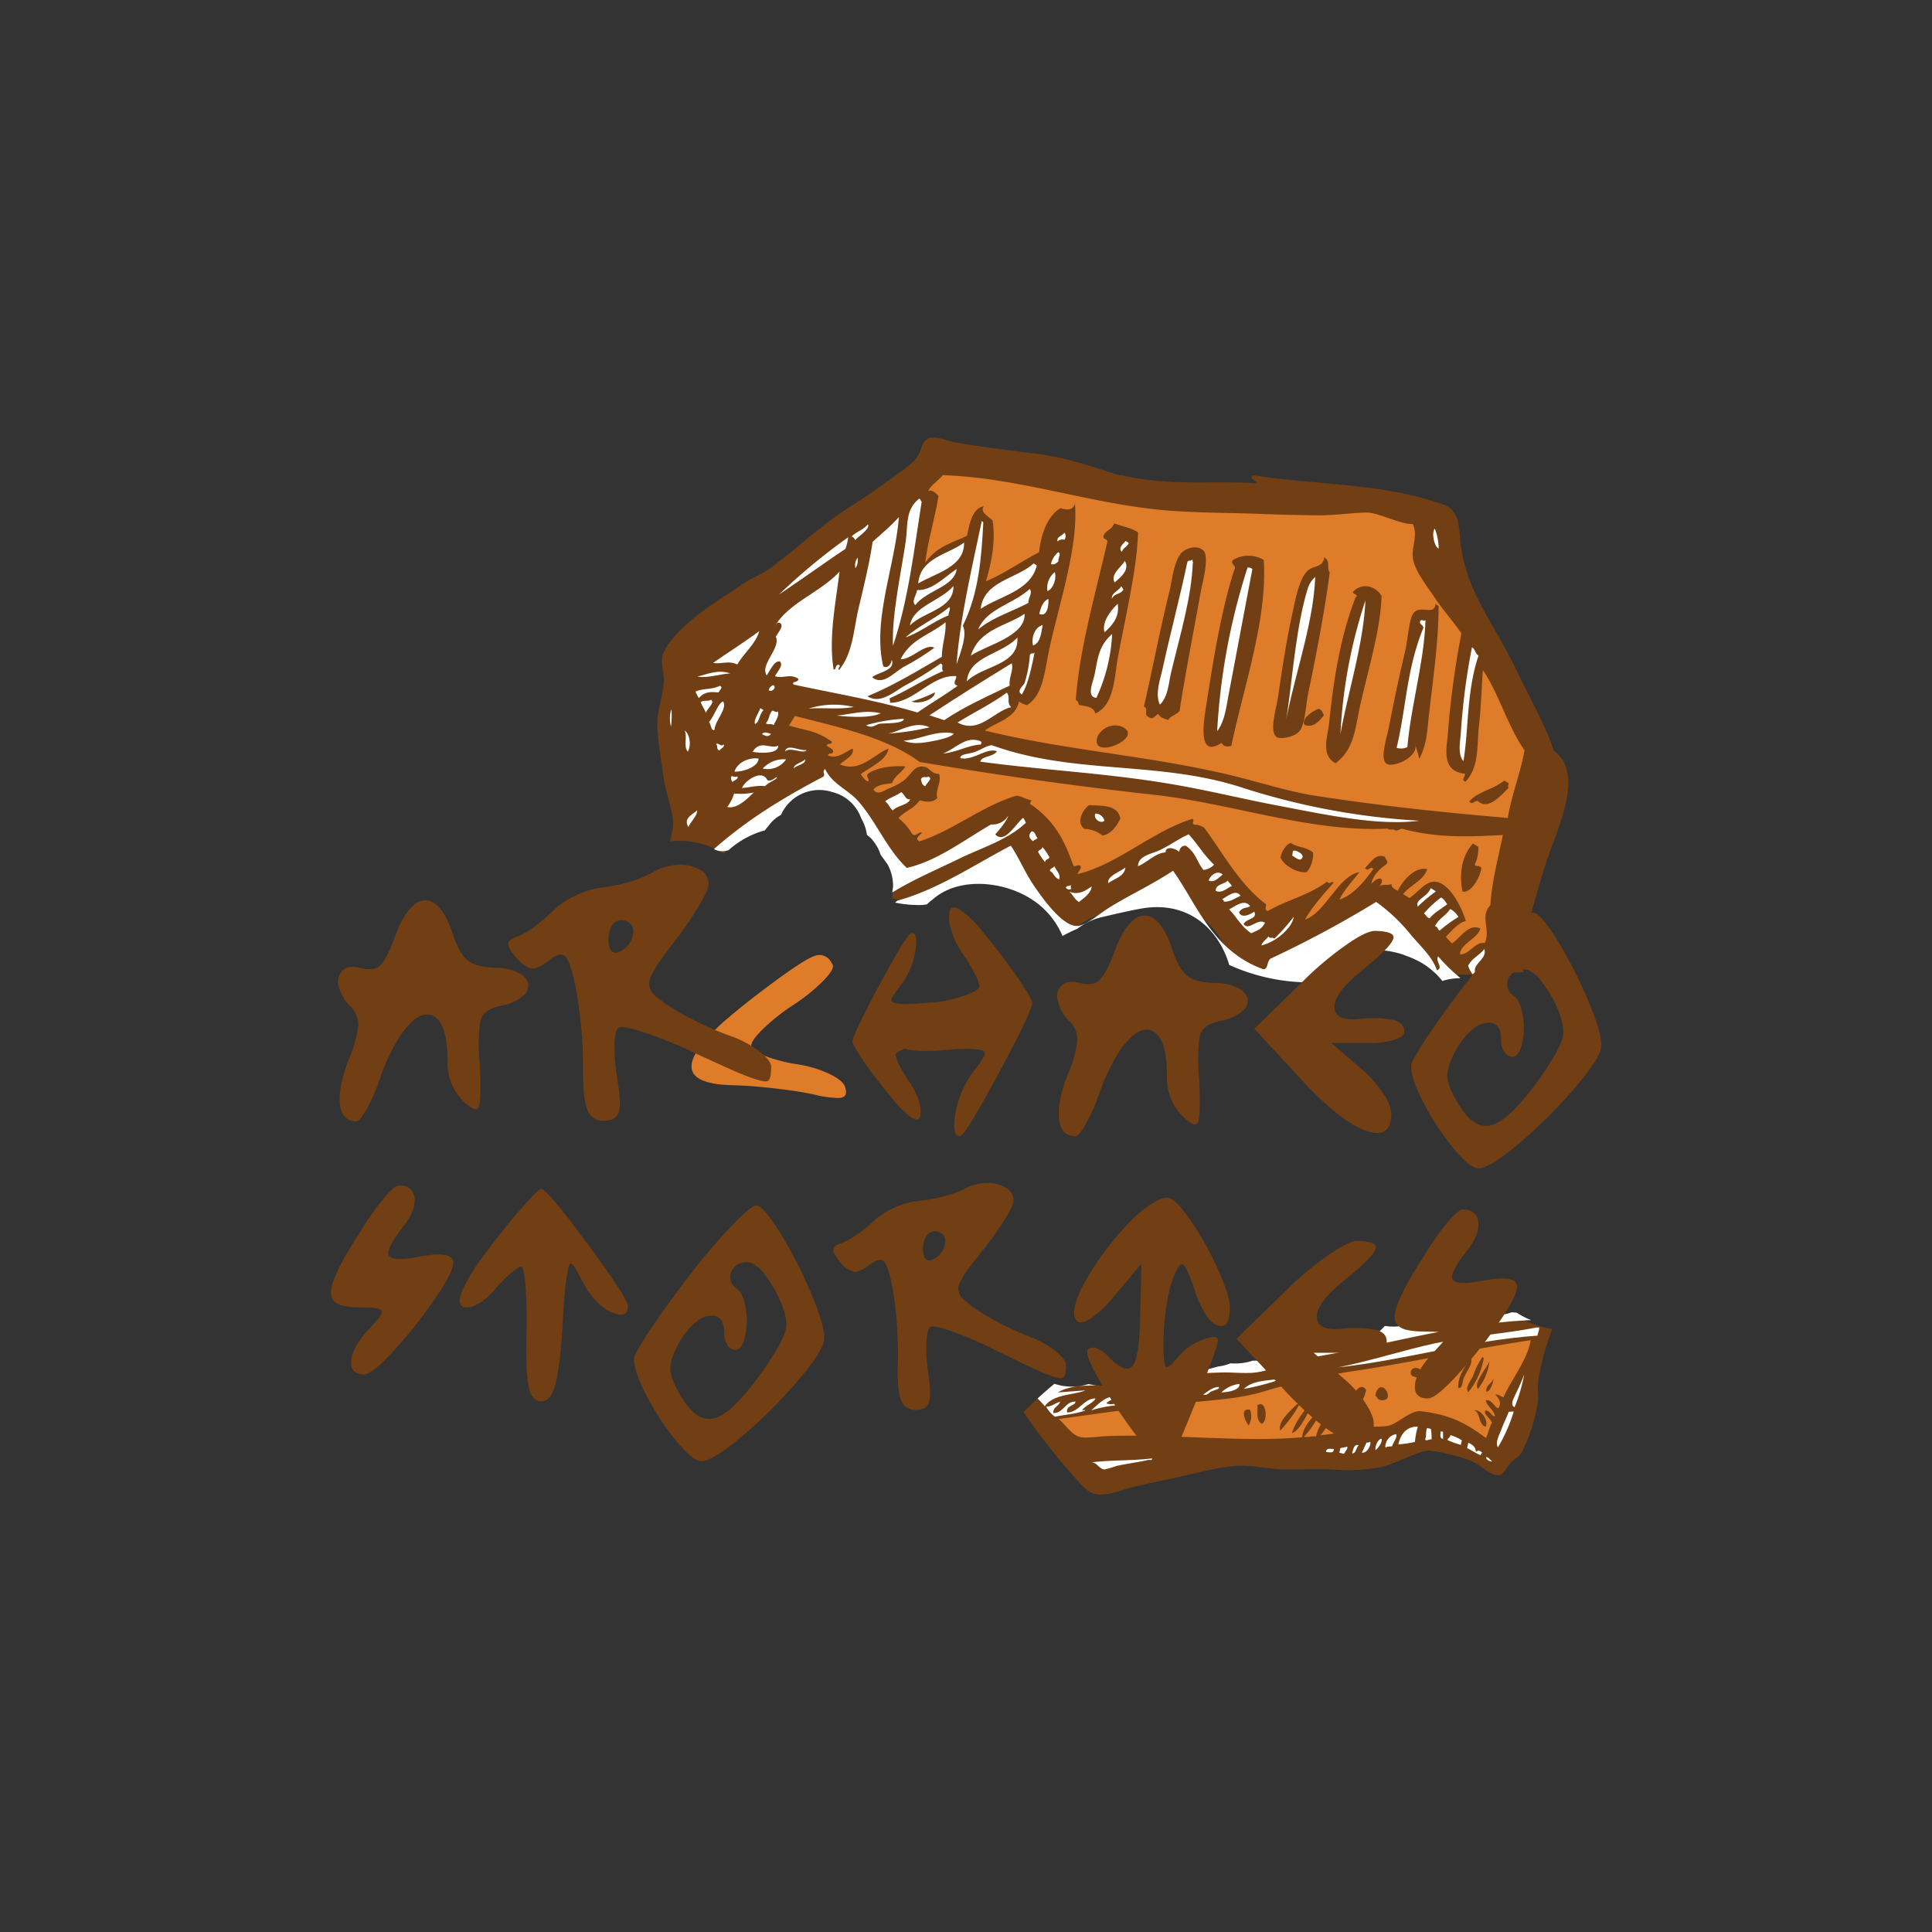 <svg id="Слой_1" data-name="Слой 1" xmlns="http://www.w3.org/2000/svg" viewBox="0 0 400 400"><rect x="0" y="0" width="400" height="400" fill="#333333" stroke="none"/><defs><style>.cls-1,.cls-4{fill:#713f13;}.cls-1,.cls-2,.cls-3{fill-rule:evenodd;}.cls-2{fill:#fff;}.cls-3,.cls-5{fill:#de7c29;}</style></defs><path class="cls-1" d="M313.85,272.35l-1-.07a13.23,13.23,0,0,1-2.21.54,12.36,12.36,0,0,1-3.38,0c-.32.07-.66.14-1,.18a11.69,11.69,0,0,1-4-.07l-.64.11-.41.05a11.11,11.11,0,0,1-5.28-.52,11,11,0,0,1-5.78,2.53,12.31,12.31,0,0,1-3.59,0,10.61,10.61,0,0,1-6.82,3.6,11,11,0,0,1-6-.7l-.57.33-.26.2a11.24,11.24,0,0,1-7.69,2.41,11.79,11.79,0,0,1-3.88,1.23,13.55,13.55,0,0,1-2.08.12,12.55,12.55,0,0,1-2,.47,12.93,12.93,0,0,1-2.68.1,9.26,9.26,0,0,1-2.47.64,45.35,45.35,0,0,1-4.88,1.12,10.75,10.75,0,0,1-3,0,12.46,12.46,0,0,1-3.13.88,13.56,13.56,0,0,1-2,.12,13.65,13.65,0,0,1-1.93.44,11.65,11.65,0,0,1-4.45-.19,12.25,12.25,0,0,1-3,.84,12,12,0,0,1-4.31-.15,12.85,12.85,0,0,1-1.75.38,11.11,11.11,0,0,1-5.32-.46c-2.25,1.84-4.37,3.86-6.43,5.86a128.09,128.09,0,0,0,12.39,15.5c2.9,3,6.58,1,10.12.09,2.47-.64,5.08-1.17,7.2-1.6,4.68-.95,10-2.57,14.47-2.85,3.22-.2,6.62.73,10.12.76,3.34,0,6.68-.15,9.8,0a38.21,38.21,0,0,0,9.4-.4c2.78-.56,5.11-1.89,8-2.91a10.78,10.78,0,0,1,2.31-.61,36.55,36.55,0,0,1,8.8,2.11c2.24.91,3.82,3.16,6.1,3,1-.63,1.29-1.6,2.09-2.49s1.77-1.27,2.37-2.26a36.23,36.23,0,0,0,3.31-10.34c.19-1.42-.14-3,.11-4.63a52.26,52.26,0,0,1,1.77-7.39c.33-1,.7-2.11,1.09-3.19A18.42,18.42,0,0,1,313.85,272.35Z"/><path class="cls-2" d="M318.58,274.76c.3.36-.23,1.22-.26,1.77-14.34,1-27,5-41.28,6.57,6.73-1.34,13.33-3.52,20.14-5s13.93-1.89,21.05-3.27C318.41,274.91,318.52,274.88,318.58,274.76Z"/><path class="cls-3" d="M316.92,277.52c-.72,4.06-3.95,8-5.64,11.78-.79-.3-.81-.55-1.69-.57.66.74,1.39,1.6.66,2.81-.79,0-1.35-1.9-2.61-1.62,0,1,1.69,2,1.87,3.28-.68.1-.88-1.12-2-1.16-.38.81,1.09,1.65,1.39,2.5-.53.88-.76,2.24-1.26,3.18-3.88-2.86-7.15-4.81-13.46-5.54-2.11-.25-4.78,2.57-6.71,3-1.11.27-2.5.11-3.72.27-3.38.46-7,1.43-10.37,1.68,1.42-1.48,2.29-3.85,3.39-5.84-1.74,1.41-3.75,3.47-4.29,6.12-.94-.16-1.56.22-2.51.06a17.83,17.83,0,0,0,3.44-5.32c-1.72.82-3.86,3.76-3.79,5.41-11.92,1.13-27.27-.74-40.49-.23-1.86.07-4.43.54-5.68.14-1.78-.57-3-2.71-4.27-3.68,7.14-.95,14.18-2.09,21.57-2.65.39.38-.49.49-.42,1.07.57-.17.78-.91,1.28-1.19,6.45-1.1,13.06-1,19.26-2.71A147.37,147.37,0,0,1,279,284.06c12.53-1.84,24.88-4.63,37.8-6.57ZM305,284.82c-.52,1.14-1.75,2.5-1,3.41a15,15,0,0,0,3.18-7c0-.13-.09-.22-.28-.24A16.25,16.25,0,0,0,305,284.82Zm1.73-.26c-.46.89-1.38,2.24-.72,3a11.46,11.46,0,0,0,2.37-5.75C308.11,282.63,307.29,283.53,306.77,284.56Zm-4.84,2.83c1,.09.81-1.2,1.16-2.05.63-1.54,2-3.07,1.48-4.13C303.44,282.73,301.71,285.05,301.93,287.39Zm5.81.73c1,.15,1.61-2.59,1.5-2.8C309,286.48,307.49,286.78,307.74,288.12Zm-15.6-3.57c.42.65,1.73.81,2.12.18C294.9,282.9,291.66,282.59,292.14,284.55Zm13,7.44c1.48.24.82,2.86,2.49,3.42C308.27,294,306.51,291.7,305.16,292ZM286,289.9c3.24.27-.25-5.42-1.26-1C285.29,289.44,285.23,289.84,286,289.9Zm-4.58.4c.87-.19,1.1-1.41,1.43-2.48C281.63,285.57,278.88,289.71,281.46,290.3Zm-14,6.46c1.9-.69,3.25-4.17,4.56-6.56-.2-.06-.17-.25-.44-.27C270.18,292.16,268.4,293.77,267.46,296.76Zm1.11-6.05c-1.2,1.25-4.07,3.59-3.47,5.48a27.89,27.89,0,0,0,3.94-5.37Zm-8.19.2c.07,1.43-.34,3.15.9,3.87C262.66,294.08,262.09,289.74,260.38,290.91Zm-1.84,4.21a3.5,3.5,0,0,0,.28-3.26C256.5,291.48,257.92,294.48,258.54,295.12Z"/><path class="cls-2" d="M315.58,284.51a34.74,34.74,0,0,1-2,6.84c-1.13-.5,0-2.12.44-3.21A32.19,32.19,0,0,0,315.58,284.51Z"/><path class="cls-2" d="M313.39,292.3a33.7,33.7,0,0,1-3.26,7.36c-.62-1,.26-2.52.75-3.81s1.13-2.57,1.52-3.62C312.86,292.45,312.94,292.07,313.39,292.3Z"/><path class="cls-2" d="M295.47,295.65l.78.19a10.39,10.39,0,0,1,.14,2.19c-.54-.16-1,.46-1.33,0C295.38,297.14,295.12,296.58,295.47,295.65Z"/><path class="cls-2" d="M298.3,296.33l.47.11c0,.48,0,1,0,1.49C298,297.78,298.24,297,298.3,296.33Z"/><path class="cls-2" d="M256.61,286.52c.22,1.25-2.31,1.74-3.74,1.76A6.61,6.61,0,0,1,256.61,286.52Z"/><path class="cls-2" d="M293.55,295.36a14.82,14.82,0,0,0-.6,3.18,23.54,23.54,0,0,1-3.44.5C290.09,296.56,291.43,295.34,293.55,295.36Z"/><path class="cls-2" d="M300.27,297.13a9,9,0,0,1,2.4,1.07l-.23.95a18.78,18.78,0,0,1-2.75-1C299.78,297.65,300.23,297.73,300.27,297.13Z"/><path class="cls-2" d="M304,298.7c.92.38,1.54.93,1.55,1.87.58-.36.7-.29,1.3.14-.05.29-.28.29-.31.59-1-.44-1.8-1-2.8-1.5Z"/><path class="cls-2" d="M252.31,287.15c.51.46-1.32.71-1.76,1.07s-.72.72-1.44.49C250.1,288.06,251,287.2,252.31,287.15Z"/><path class="cls-2" d="M289,296.93c.51.41-.6,1.73-.76,2.48-.46.13-1.06,0-1.41.32A2.67,2.67,0,0,1,289,296.93Z"/><path class="cls-2" d="M308.94,302.53c-.35.21-1.31-.35-1.3-.81C308.13,301.52,308.48,302.3,308.94,302.53Z"/><path class="cls-2" d="M248.55,287.58c-1,.49-1.61,1.6-2.88,1.63A9.54,9.54,0,0,1,248.55,287.58Z"/><path class="cls-2" d="M245.53,287.68c.3.54-1.55,1.22-2.33,1.44a3.17,3.17,0,0,0,1-1.27A1.86,1.86,0,0,0,245.53,287.68Z"/><path class="cls-2" d="M286,297.86c.41.45-.68,2.05-1.23,2.37C284.63,299.46,285.27,298,286,297.86Z"/><path class="cls-2" d="M243.5,287.86c.28,1.36-1.95,2.34-3.51,2.15A25.18,25.18,0,0,1,243.5,287.86Z"/><path class="cls-2" d="M240.44,288.13c.26.81-2.13,1-2.52,2.22-.94,0-1.77.18-2.71.18C236.91,289.65,238.2,288.11,240.44,288.13Z"/><path class="cls-2" d="M283.66,298.47c.35.55-.65,2.55-1.7,2.26.36-.66.64-1.44,1-2.09A.71.71,0,0,0,283.66,298.47Z"/><path class="cls-2" d="M281.32,299.24c-.56.39-.53,1.75-1.4,1.66C280.21,300.06,280.29,298.88,281.32,299.24Z"/><path class="cls-2" d="M278.93,299.5c.21.36-.47,1.12-.69,1.5l-.95-.23.23-.94C278,299.66,278.51,299.69,278.93,299.5Z"/><path class="cls-2" d="M276.15,300c0,1-.94.66-1.64.6C274.63,299.7,275.47,300,276.15,300Z"/><path class="cls-2" d="M230.05,286.64c1.78-.12,3.56-.28,5.34-.45a11.54,11.54,0,0,1-2.69-.31A11.7,11.7,0,0,1,230.05,286.64Z"/><path class="cls-2" d="M227,286.82a10.4,10.4,0,0,1-1.61-.26,11.63,11.63,0,0,1-1.76.39,11.3,11.3,0,0,1-5.33-.45c-1.19,1-2.35,2-3.48,3.05a17.5,17.5,0,0,1,1.49,1.6c1.81-2.58,6.1-2.29,8.43-3.3-1.82.16-4.36.32-5.76.45C221.37,286.89,224.24,286.89,227,286.82Z"/><path class="cls-2" d="M314,271.77l-1-.07a12,12,0,0,1-2.2.53,11.8,11.8,0,0,1-3.46,0c-.31.07-.6.15-.93.2a11.9,11.9,0,0,1-4-.07c-.21,0-.42.08-.64.1l-.41.06a11.36,11.36,0,0,1-5.28-.52,11,11,0,0,1-5.78,2.52,12,12,0,0,1-3.59,0,10.63,10.63,0,0,1-6.82,3.59,11.05,11.05,0,0,1-6-.69l-.57.33a1.64,1.64,0,0,0-.26.2,11.29,11.29,0,0,1-7.7,2.4,11.66,11.66,0,0,1-3.87,1.24,12.92,12.92,0,0,1-2.12.12,11.71,11.71,0,0,1-4.63.55,8.67,8.67,0,0,1-2.51.65,43.25,43.25,0,0,1-4.89,1.12,10.32,10.32,0,0,1-3,0,12.17,12.17,0,0,1-3.13.89,15.27,15.27,0,0,1-2,.12,13,13,0,0,1-1.3.31c5.25-.54,10.45-1.12,15.62-1.2,1.72,0,3.49.16,5.29.1,3.16-.1,6.21-1.58,8.68-2.24,3.33-.89,6.71-1.4,10.13-2.06,12.64-2.45,26.08-6.11,39.38-6.63A17.54,17.54,0,0,1,314,271.77Z"/><path class="cls-2" d="M266.24,285.16a49.37,49.37,0,0,1-8.71,2.4C259.64,285.47,263.36,286,266.24,285.16Z"/><path class="cls-2" d="M231.24,289.08c-.61.68-1.59.75-2.18,1.47,2.68.95,3.93-2.33,6.76-1.87-.65.83-1.95.6-2.17,2.14A26.47,26.47,0,0,0,225.9,292C227.15,291,228.84,288.89,231.24,289.08Z"/><path class="cls-2" d="M222.67,290.19c.08.82-2.14.83-1.7,2.25,2.5-.08,3.33-2.87,5.85-2.92-.33.85-2,1.45-2.72,2.34-.07.41.32-.15.62.15-1.91.74-4.2.87-6.29,1.31a5.78,5.78,0,0,1-1.83-2.09c1.19,0,1.86-.76,2.89-1-.36,1-1.53,1.13-1.39,2.32C220.14,292.62,220.6,290.09,222.67,290.19Z"/><path class="cls-2" d="M226,302.77c4-.52,8.47-.32,12.49-.82.18.48-.56.27-.74.31-1.91.46-4.32.75-6.61,1.25a17.24,17.24,0,0,1-2.5.73C227.5,304.08,227.11,302.76,226,302.77Z"/><path class="cls-1" d="M314.74,197.75c.2-2.6,1.59-6.17,2.49-9.43s1.89-6.62,2.82-9.53c2.45-7.59,8.16-18.57,1.64-23.36-1.68-5.24-4.92-10.8-7.71-16.65-4.55-9.53-10-15.71-11.46-25.35-.54-3.64,0-7.64-3.61-8.94-12.59-4.56-26.47-4-39.5-6.11-.91.84.9,1.05.78,1.7-9.07-.69-18,.68-27.9-1.69-.23,0-.39,0-.58,0-6-1.93-11.26-3.71-17.07-4.44-5.59-.71-11.11-1.35-16.55-2.3-2.05-.36-4.57-1.51-5.86-.88-1.59.79-1.26,2.36-2.45,4-1.34,1.82-5.05,4.07-7.63,6s-5.61,3.75-7.81,5.24c-5.32,3.59-10.61,8.63-15.27,11.9-1.61,1.13-3.71,1.86-5.64,3.22s-3.78,2.49-5.7,3.79c-3.46,2.36-9.1,6.78-10.49,10.59-.55,1.5.29,3.86.19,5.6-.14,2.79-1.35,6.08-1.35,8.61,0,3.17.78,7.23,1.24,10.82.48,3.82,2.28,7.71,2,10.65a16.51,16.51,0,0,1-.63,3,17.26,17.26,0,0,1,11.19,2.56,18.74,18.74,0,0,1,8.73-5.27,7.1,7.1,0,0,1,.73-.91,7,7,0,0,1,2.57-2.26,8.68,8.68,0,0,1,10.66-4.75,8.55,8.55,0,0,1,5.92,5.32,8.84,8.84,0,0,1,1.16,3.49c.3.25.61.49.9.75a9.49,9.49,0,0,1,2,3.42h0l1.41,1.95a9.44,9.44,0,0,1,1.16,4.65c-.13.83-.26,1.66-.38,2.49,0,.13-.08.25-.12.37l.69.14a24.17,24.17,0,0,0,6.76.51c-1.08,0-.55,0,.16-.09a13.78,13.78,0,0,1,1.17-1c5.45-4.82,14.62-3.74,20.24-.22a16.61,16.61,0,0,1,6.66,7.77,30,30,0,0,1,3.06-1.49,13.48,13.48,0,0,1,5-2.4c2.7-.63,5.4-1.28,8.12-1.77,9.72-1.77,16.11,4.11,18.34,11.65a35.7,35.7,0,0,0,5.39,2,35.17,35.17,0,0,0,11.17,1.62l.29-.39.33-.42c.31-.37.63-.73,1-1.07l.32-.3c.26-.25.53-.5.82-.74l.4-.33c.29-.23.59-.44.9-.65l.35-.25c.43-.27.87-.53,1.33-.77l.24-.11a12.85,12.85,0,0,1,1.2-.53l.46-.17a10.79,10.79,0,0,1,1.14-.36c.15,0,.29-.09.44-.12.53-.13,1.08-.24,1.64-.32l.17,0a15.42,15.42,0,0,1,1.55-.13h.54l1.33,0,.56,0a18.81,18.81,0,0,1,1.91.24,19.39,19.39,0,0,1,2.55.64l.67.22a18.73,18.73,0,0,1,1.77.73l.5.23a16.42,16.42,0,0,1,2,1.18l.32.25a16.45,16.45,0,0,1,1.42,1.18l.4.39c.4.4.76.83,1.12,1.27a12.4,12.4,0,0,1,4.07-.6c4.12.12,8.26-.46,12.37-.51A11.21,11.21,0,0,1,314.74,197.75Z"/><path class="cls-2" d="M297.06,109.44a11.51,11.51,0,0,1,.8,4.15C296.93,113.21,296.33,110.23,297.06,109.44Z"/><path class="cls-2" d="M304.76,134c.75.51.59,1.24,1.35,1.75-2.52,7.5-2,15.29-3.13,21.84-1.19-1.45-.7-3.79-.55-5.53A137.09,137.09,0,0,1,304.76,134Z"/><path class="cls-2" d="M295.13,128.36c-.24,8.54-3,17.67-3.75,26.32a3.09,3.09,0,0,1-2.23.15c2-8.25,2-16,5.47-24.65.42-.73-1.22-1-.42-1.78C294.49,128.32,294.88,128.64,295.13,128.36Z"/><path class="cls-2" d="M282.69,124.34c-.38,8.87-3.47,18.4-5.16,27.59A103.85,103.85,0,0,1,282.69,124.34Z"/><path class="cls-2" d="M272.3,119.45c-.35,9.43-4.07,19.67-6,29.49,1.22-7.52,1.92-18.75,4.39-26.85A5.35,5.35,0,0,1,272.3,119.45Z"/><path class="cls-2" d="M252,151.38a133.78,133.78,0,0,1,6.3-33.89,1.46,1.46,0,0,1,1,.32c-1.58,8.2-3.23,17.14-4.86,25.64C253.9,146.2,253.61,149.3,252,151.38Z"/><path class="cls-2" d="M246.78,115.87c.21.08.15.22.08.36.22.07.16.22.09.36-.25,7-2.61,14.83-4.46,22.53-.56,2.28-.61,5.15-2.36,6.77-1-2.29,0-4.95.54-7.28,1.54-7.15,3.63-14.93,5.13-22.13C246,115.78,246.51,116.31,246.78,115.87Z"/><path class="cls-2" d="M233.05,112l.66.41c-.41.93-1.06.83-1.45,1.85C231.46,113.45,232.48,112.65,233.05,112Z"/><path class="cls-2" d="M232.9,116.14c1,1.8-.73,3.27-2.14,4.46C229.93,118.88,231.79,117.77,232.9,116.14Z"/><path class="cls-2" d="M220.4,110.25a1.42,1.42,0,0,1,0,1.51,1.42,1.42,0,0,0-1.43.34C218.62,111.17,220,110.92,220.4,110.25Z"/><path class="cls-2" d="M232.08,121.42c.4.16.25.45.53.63-.68,1.14-1.74.63-2.39,1.88C230,122.78,231.61,122.4,232.08,121.42Z"/><path class="cls-2" d="M219.1,114.32c.74.45-.18,1.3.06,1.87-.46.44-.93.84-1.56.56A4.39,4.39,0,0,1,219.1,114.32Z"/><path class="cls-2" d="M231.41,125c.36,2.39-.67,4.11-2.74,5.92C228.13,128.9,229.69,126.66,231.41,125Z"/><path class="cls-2" d="M203.26,107.89c.28.12.36.29.31.5-.35,6.68-.86,14.39-4.23,21.15,1,1.87-.5,5.67-1.3,8C198.77,127.92,201.17,117.87,203.26,107.89Z"/><path class="cls-2" d="M218.38,118.45c.41,1.2-.24,3.42-1.52,3.93A4.22,4.22,0,0,1,218.38,118.45Z"/><path class="cls-2" d="M214,116.66l.66.4c-1.29,5.37-7.86,6.4-11.63,9C203.72,120.27,210.41,119.9,214,116.66Z"/><path class="cls-2" d="M190.3,103.24c.39.16.24.44.52.62-1.54,9.72-2.74,20.37-5.94,29.85-.24-6.4,1.51-14.16,2.63-21.53C188,108.83,187.36,105.54,190.3,103.24Z"/><path class="cls-2" d="M199.6,112.34c.14,5.09-6.09,6.38-9.49,8.46C190.54,115.45,196.27,114.83,199.6,112.34Z"/><path class="cls-2" d="M230.26,131.27A35.63,35.63,0,0,1,227,144.48c-2.13-.18-.74-3.14-.38-4.81C227.25,136.67,227.36,133.75,230.26,131.27Z"/><path class="cls-2" d="M217.06,124c.09,1-.15,3.91-1.9,3.09C215.48,125.9,215.85,124.51,217.06,124Z"/><path class="cls-2" d="M213.18,121.94c.73.77-.4,2-.26,2.88-3.46,1.85-7.12,2.84-10.39,5.48C204.24,126,209.92,125,213.18,121.94Z"/><path class="cls-2" d="M186.11,107.05c-.83,10.24-5.53,21.4-3.24,30.91.95.54,1.64-.49,1.75-1.36.85,2.24-2.82,2.57-4.05,3.6,2.2,1.84,4.49-.93,6.48-2.1a49,49,0,0,0,6.41-4c-2-.94-4.58,2.38-7,2.4,2.09-4.21,6.22-5.13,9.3-7.67.17,2.29-.77,4.83-.76,7.15-5.08,2.94-10.12,6-15.4,8.17,2.62,1.71,5.42-.87,7.77-2.22a70.12,70.12,0,0,0,7.39-4.57c.76.38-.06,1.14.56,1.56-3.77,1.58-7.35,4-11.1,5.64-.1.34.18.59,0,.94,5,.06,8.66-5.84,13.76-5.52.1.66-1,1.62.29,2-2.74,2-5.55,3.61-8.3,5.54-8.71-2.57-17.13-3.94-25.67-5.79-.48-.83.93-.23,1-1.19-1.86-1.2-3.13.07-4.85-.55.6-1.08,1.82-2.31,1-3.06-1.16-.11-1.87,1.65-2.7,2.9-1.53-2.14,3-5.72,1.87-8,.51-.93,1.53-2,1.06-2.69-.71-.62-1.08.23-1.48.91,2.74-5.16,9.47-7.23,13.62-11.7-.87,6.86-2.27,13.85-1.23,20.26.68,0,.17-.63.9-1,1,.14-.33.83.25,1.07,2.93-3.57,3-8.62,4.08-13,1.08-4.57,2.2-9.09,2.84-13.48C182.52,110.46,184.37,109,186.11,107.05Zm2.62,38.19c1.69.66,4.88-.49,4.83-1.9A28.32,28.32,0,0,1,188.73,145.24Z"/><path class="cls-2" d="M198.07,117.79c-.43,3.69-6.17,4.38-8.59,7.49-.83-.81.27-2.07.39-3.11C193,122.28,195.41,119.58,198.07,117.79Z"/><path class="cls-2" d="M212.13,127.08c.27,4.64-8,6.52-11.13,8.66C202.73,130.2,208.47,129.61,212.13,127.08Z"/><path class="cls-2" d="M215.88,129.4c-.31,1.36-.34,3.68-2,4.24C213.49,132.17,214.15,129.85,215.88,129.4Z"/><path class="cls-2" d="M179.69,108.57c.53.94-1.91,2.38-2.62,3.26a1.46,1.46,0,0,0-.75-.77C177.39,110,178.65,109.78,179.69,108.57Z"/><path class="cls-2" d="M197.4,121.33c.09,4.82-6.24,5.29-9,8.16C189,125.51,194.75,124.43,197.4,121.33Z"/><path class="cls-2" d="M296.2,183.87l1.1.68a34.77,34.77,0,0,0-3.77,3.15C292.92,186.19,295.64,185.66,296.2,183.87Z"/><path class="cls-2" d="M298.36,185.81c.7.4.88.92,1.27,1.39-1.21,1-2.52,1.57-3.64,2.93-.77-.25-.67-.72-1.19-1A22.15,22.15,0,0,1,298.36,185.81Z"/><path class="cls-2" d="M210.64,132c.37,5.81-7.27,5.76-10.47,9.07C200.63,135.78,207.43,135.51,210.64,132Z"/><path class="cls-2" d="M214.21,135.06c-.57,2.72-1.25,6.45-2.65,8.73-1.24-.78.34-1.77.57-2.39a24.69,24.69,0,0,0,1.09-5.72C213.44,135,213.94,135.51,214.21,135.06Z"/><path class="cls-2" d="M300.24,188.19a4.21,4.21,0,0,1,1.71,1.66,27.52,27.52,0,0,0-3.86,2.8c-.59-.24-.23-.69-1-.9C298,190,299.28,189.71,300.24,188.19Z"/><path class="cls-2" d="M196.55,125.68c.35.48-.25,1.19-.16,1.74-3.06,1.15-5.83,3.51-8.91,4.55C190.39,129.41,193.61,128.14,196.55,125.68Z"/><path class="cls-2" d="M177.56,115.48a3.13,3.13,0,0,1-.43,2.18A2.45,2.45,0,0,1,177.56,115.48Z"/><path class="cls-2" d="M209.47,137.32c.43,1.4-.68,3.17-.42,4.62-4.56,2.22-9.17,4.21-13.56,7.16-1-.34-2-.63-3.06-1C198.07,144.37,203.77,140.82,209.47,137.32Z"/><path class="cls-2" d="M269.65,177.53c-.44,1-1.39,0-2.17-.43.27-.38,0-.63.32-1C268.33,176,270,176.8,269.65,177.53Z"/><path class="cls-2" d="M208.45,143.4c.78.88-.1,2.16.9,3-3.74.91-6.58,5.61-11.11,3.19C201.63,147.47,205.14,145.83,208.45,143.4Z"/><path class="cls-2" d="M246.1,172.74c1.91,2.06,3.12,4.28,5.26,6.29a3.49,3.49,0,0,1-2.2,1.08c-1.36-1.62-1.51-3.54-3.63-5-.78-.11-1.28.45-1.39,1.27-1-.93-2.91-1.18-2.8.1-2.11.1-3.78,2.06-5.73,2.86,0-2.17,2.81-2.52,4.49-3.32C242.18,175.05,244,173.66,246.1,172.74Z"/><path class="cls-2" d="M253.15,181.05c-.89.71-1.71,1.77-2.9,1.25C250.43,181.42,251.91,180,253.15,181.05Z"/><path class="cls-2" d="M254.2,182.31c.16.4.69.72.84,1.13-1.09.45-2,1.59-3.35,1C251.69,183,253.45,183.13,254.2,182.31Z"/><path class="cls-2" d="M256.83,185.45c-1.13.55-2.19,1.34-3.48,1.21.13-.22-.17-.34-.31-.5C254.14,185.58,255.86,184,256.83,185.45Z"/><path class="cls-2" d="M258.85,187.61c-.77.5-1.72.14-2.33,1.31.63,1.32,2.34.38,3.16-.18.74,1.64-1.67,1.36-2.21,2.59,1.15,1.5,2.79-1.32,4.45-.29-.77,1.53-1.87,1.65-2.88,2.18-2.19-1.49-2.94-3.32-4.56-4.95C255.79,187.63,257.59,186,258.85,187.61Z"/><path class="cls-2" d="M195.23,156c2.54-.91,4.64-3.7,7.67-2.58.43.16.31.43.17.72C200.36,154.29,198,155.8,195.23,156Z"/><path class="cls-2" d="M228.66,169.89c-.73.84-2.45-.47-1.85-1.45A2,2,0,0,1,228.66,169.89Z"/><path class="cls-2" d="M197.45,151.84c-.19.73-3.1,1.39-4.69,1.67-1.79.33-4,.62-5.68-.16C190.6,153.11,193.7,151.11,197.45,151.84Z"/><path class="cls-2" d="M187.13,148.82c0,1-3.4.91-4.86,1-1,.17-1.74,1.12-2.94.32A33.55,33.55,0,0,1,187.13,148.82Z"/><path class="cls-2" d="M157.21,130.65c-.7,2.6-3.18,4.54-4.57,6.92-1.85-.89-3.26,0-5-.33C150.84,135,154.06,133,157.21,130.65Z"/><path class="cls-2" d="M182.34,147.69c-2.09,1-6.09.79-9.12.46C176.24,147.89,179.08,146.88,182.34,147.69Z"/><path class="cls-2" d="M233,179.6c-.21,2-2.46,2.31-3.56,3.28C229.15,181.33,232,180.47,233,179.6Z"/><path class="cls-2" d="M211.83,169.31c-1.73,1.5-3.83,5.45-5.78,3.44.86-.94,2.46-2.88,2.68-3.83a3.82,3.82,0,0,1-3.54,1.77c-5.74,3.33-11.26,7.61-17.45,9-4.17-3.95-6.3-9.55-10.05-13.82-2.09-2.38-5.46-3.58-6.86-6.67-.74.68.16,1-.37,1.6-7.76,4.08-15.42,8.61-22.65,15a3.72,3.72,0,0,0,3.05.2,18.63,18.63,0,0,1,7.52-4.09,7.44,7.44,0,0,1,.75-.93,7.06,7.06,0,0,1,2.56-2.26A8.69,8.69,0,0,1,172.36,164a8.49,8.49,0,0,1,5.95,5.45,8.78,8.78,0,0,1,1.17,3.39c.28.24.57.47.85.72a9.19,9.19,0,0,1,2,3.42h0l1.41,1.94a9.37,9.37,0,0,1,1.16,4.66l-.18,1.2c4.49-2.74,9.31-4.78,14-7.06s9.91-3.8,13.69-7.39C212.19,170,212.09,169.63,211.83,169.31Z"/><path class="cls-2" d="M214.83,173.54c-.32.25-.67.35-1,.61-.65-.54-1.08-1.13-.29-2C214.3,172,214.35,173.06,214.83,173.54Z"/><path class="cls-2" d="M192.23,160.8c1,.4-.49,1.37-.65,2-.86-.36-.75-1-.91-1.47C191,160.55,191.73,161.1,192.23,160.8Z"/><path class="cls-2" d="M215.83,175.37a11.13,11.13,0,0,1,1.44,2.11c-.24.59-.7.23-.9,1a11.28,11.28,0,0,1-1.44-2.11C215.17,175.75,215.63,176.11,215.83,175.37Z"/><path class="cls-2" d="M160.05,141.85c.95.35-.4,1.72-.9,1A1.7,1.7,0,0,1,160.05,141.85Z"/><path class="cls-2" d="M226,183.51c0,1.38-1.77,2.55-2.62,3.25-1-.64-1.18-1.47-2-2.16C223.22,185.36,224.65,184.52,226,183.51Z"/><path class="cls-2" d="M218.27,179.32c.39.91,1.43,1.67,1,2.77-1.1-.49-1-1.28-1.93-1.81C217.57,179.55,218,179.9,218.27,179.32Z"/><path class="cls-2" d="M151.19,139.42c-2.29.14-4.41,1-6.81.67C146.57,139.53,148.67,138.56,151.19,139.42Z"/><path class="cls-2" d="M221.64,183.23c.21.2-.12.53.17.71-.29.36-.68.27-1.15-.1C220.87,183.14,221.37,183.67,221.64,183.23Z"/><path class="cls-2" d="M161,147.28c.43.78-.36,1.85-.84,2.84-.6-.46-1,.08-1.59-.38.82-1,.53-1.63,1.27-2.56C160.13,147,160.68,147.67,161,147.28Z"/><path class="cls-2" d="M186.58,164c.68.35.93,1.77,1.85,1.44-.33,1.28-2.59,1.23-3.58,2.36-.7-.59-.82-1.32-1.58-1.89C184.32,165.05,185.52,164.82,186.58,164Z"/><path class="cls-2" d="M157.41,146.61l.67.42c-1,1-.76,2.44-1.77,2.86C156,149,157.07,147.7,157.41,146.61Z"/><path class="cls-2" d="M149,142c.88.24-.08.91-.24,1.38-1.48-.18-2.94-.21-4.06,1.15a7.15,7.15,0,0,1-.7-1.34C145.57,142.46,147.41,142.82,149,142Z"/><path class="cls-2" d="M149.74,145.23c.88,1.61-1.79,4.06-1.81,5.89-.77.29-.69-1.21-1.13-1.61C148,148.06,148.7,145.47,149.74,145.23Z"/><path class="cls-2" d="M159.61,151.93c-.45.73-1.14.46-1.86.07C158.22,151.35,159,151.79,159.61,151.93Z"/><path class="cls-2" d="M147.21,144.88c.91.6-.83,1.83-1.06,2.7-.28-.74-.79-1.44-1.08-2.19C145.69,144.82,146.56,145.31,147.21,144.88Z"/><path class="cls-2" d="M166.71,157.23c.06,1.09-1.74,1.11-2.38,1.88C164.3,158.19,166,157.9,166.71,157.23Z"/><path class="cls-2" d="M161.14,154.4c0,1.73-3.63,1.54-5.35,1.27C157.46,153.07,159.23,155.15,161.14,154.4Z"/><path class="cls-2" d="M162.75,157.22a4.62,4.62,0,0,1-4.83,1.9A5.85,5.85,0,0,1,162.75,157.22Z"/><path class="cls-2" d="M157.06,157.06c0,1.71-3.33,2.81-5,2.69C152.7,157.75,155.23,156.75,157.06,157.06Z"/><path class="cls-2" d="M149.76,154.08c.48.6-.64.9-.82,1.32-.76-.33-.21-1-.69-1.34C148.64,153.62,149.44,154.84,149.76,154.08Z"/><path class="cls-2" d="M141.75,151.26c.93.54,1.49,2.79.65,4.37C141.42,154.35,142.38,152.62,141.75,151.26Z"/><path class="cls-2" d="M152.65,160.74c.41.51-.78.85-1,1.19-.21-.4-.5-.77-.12-1.3A1.11,1.11,0,0,0,152.65,160.74Z"/><path class="cls-2" d="M156.08,164.07c-1.09,1-3.43,3.55-5.51,3a8.73,8.73,0,0,0,1.42-2.78A13.26,13.26,0,0,0,156.08,164.07Z"/><path class="cls-2" d="M144.34,167.79c.09,1-1.33,2.33-1.83,3.45C141.52,169.47,143,168.87,144.34,167.79Z"/><path class="cls-3" d="M302.57,131.13a178.72,178.72,0,0,0-2.8,20.81c-.27,3.11-1.4,7.7,3.45,8.23.38.47-.88,1.34.2,1.65,2.89-3,2.34-7.63,2.77-11.4.45-3.93.56-8,.82-11.68,3.26,4.69,5,11.38,8.63,16.61-.82,4.59-2.73,9.43-3.47,14-13.09-1.11-26.6-2.52-40.09-4.64-4.62-.73-9.07-2.09-13.79-3.33-18.32-4.87-36.48-5.71-54.38-10.13,2.35-1.78,6.3-2.46,7.06-6a5.44,5.44,0,0,0,1.67.74c3.45-2.13,3.65-7.35,4.69-12,2.17-9.73,5.92-20.93,5.23-29.68-.5,1.41-1.6,1.33-3,.9-3.07,1.8-4.14,6.32-4.43,9.14-3.7,1.89-7.24,4.43-11,6,1.3-4.39,2-8.65,1.37-12.57-.83-.93-2.65-1.64-1.83-2.95-2.49.43-3,4-3.46,6.09-3,1.5-6.17,2.06-8.65,5.62.52-4.52,2-9.26,2.75-13.83-.44-.6-1.44-1.46-2.12-1,.26-1.06,2.12-2.18,3-3.34,15.37.53,29.81,5.66,44.64,7.15,7.18.72,14.57.6,21.69.9,3.67.15,7.22.2,10.8.27s6.86-.46,10.41-.58c2.6-.09,7.05,2.47,9.8,2.39,1.16,2.7-.57,5,.12,7.7.61,2.37,2.86,5.26,4.44,7.61C298.79,126.34,300.9,128.68,302.57,131.13Zm-9.86-4.26c-1,1.17-1.22,5.51-1.75,7.75-1.45,6.22-2.27,10.11-3.4,15.88-.49,2.5-1.94,6.73-.45,7.64s7.14-1.7,5.74-4.37a33.46,33.46,0,0,1,1,3.34c1.64-3.17,1.61-5.85,2-9.13.88-7.62,2-15.51,2-22.52l-.65-.41C297,127.54,294.15,125.21,292.71,126.87ZM270.13,150.1c1.65.59,2.89-.55,4-2.08-.38-.42-.29-.94-1.05-1.27C272,147,269.21,148.88,270.13,150.1Zm.41-31.74c-1.68,1.8-2.44,6.23-3,8.8-1.32,6.11-2.07,11.29-2.93,17.09-.38,2.57-1.9,7.27-.28,8.35.78.53,3.8,0,4.77-1.31,1.17-1.6,1.24-5.38,1.75-7.76,1.81-8.55,3.57-18.08,4.45-25-.72-1,.25-2.32-1.12-3.13C273.89,117.68,271.89,116.9,270.54,118.36Zm9.64,4.12c-.43.54,1.36.56.47,1.21-3.39,8.76-4.63,18-5.49,26.16-.26,2.51-1.79,6.58,1.36,8.16,3.84-2.86,4.05-7.18,5-11.55,1.68-7.71,4.35-16.13,4.51-23.11C284.48,121,281.82,120.77,280.18,122.48Zm-24.91-6.54c-.68.85.87,1.18.29,2-2.66,8.13-4.35,18.63-5.73,27.54-.51,3.26-2.16,11.82,3.09,8.31.53,1,1.27.75,2,.65,2.77-13,7.51-26.39,6.72-38.51A6.2,6.2,0,0,0,255.27,115.94Zm-6.61,6.27c.25-1.39,1.8-6.95.5-8.22s-3.71-.49-4.59.52c-1.56,1.81-1.89,5.67-2.45,7.93-2,8.08-3.63,16.74-5.29,23.85,1.13.56-.26,1.7,1.09,2.2.85.71,1.26-.51,1.91-.65.39.71,1.07.88,2,1.23.7-1,1.64-1,2.38-1.88C245.49,139,247.11,130.8,248.66,122.21Zm-18-13.84c-.58,1.53-1.6,1.2-2.21,2.6,0,.85.72.5.83,1.13-2.51,11-5.78,22.21-6.55,32.81a1.17,1.17,0,0,1,.61,1c1.18.34,3.06.24,3.44,1.82,3.95-1.78,3.94-7.64,4.64-11.45,1.57-8.58,4-18.53,4.2-26.05C234.22,109.25,232.68,109.1,230.69,108.37Zm80.78,53.24c-2.22,1.81-5.7,2.38-7.26,4.35.82.8,1.15-.43,1.87-.06,2,1.83,4.55-1,6.31-2.81-.28-.25,0-.64,0-.94Zm-84.14-9.3c-2.12,5.65,10.59.13,4.6-2A4.1,4.1,0,0,0,227.33,152.31Z"/><path class="cls-3" d="M283.94,183c.21-1.81,2.08-3.41,3.17-4.14.36-.58-.27-.94-.35-1.43-1.77-.87-2.9,1-4.16,2.31.78.89,1-.57,1.74.15-2.12,3-4.36,5.48-7,6.36.67-1.65,2.81-4,4.11-5.68-4.35.73-7.05,8.41-11.24,9.81,1.16-2.31,4.56-6.16,5.92-7.61-.58-.59-.74.59-1.37-.24-3.9,2.89-8.28,3.77-12.3,6.11-.76-.32-.29-.94-.35-1.43-5.57-4.21-8.89-10.57-12.78-15.81a3.43,3.43,0,0,0-2-.65c-.82-.24.15-.91-.47-1.21C238.6,172.07,231.38,179,223,181c.37-.59.87-1.2.74-1.68-.7-.6-1.37.6-1.6-.38-1.61-4.39-3.47-8.72-8.56-12.29-.53-.18-.23-.57,0-.93-1.41-.33-1.66-.7-3.05-1-7,2-13.23,7.26-20.18,9.48-1.09-.66.1-1.13.51-1.82-.74-.23-1.16.93-2,.29a11.82,11.82,0,0,0-2.85-3.29c1.4-1.53,3.08-1.83,4.4-3.68,1.34.34,2.65.54,3.66-.48-.52-1.51,1-3.5.33-5-1.46.07-2-1.22-2.78-1.41-2.34-.54-2.63,1.21-4.44,2.74a13.63,13.63,0,0,1-3.18,1.7c-1.05.47-2.42,1.52-3.16.18,1.11-1.14,2.51-1.05,3.84-1.29.77-1.81,1.91-2,2.76-3.47-1.94-.13-5.4,0-7.58,1.41-.92.78.39,1-.16,1.73-.85-.42-1.07-1-1.49-1.53,1.78-1.39,5.43-2.87,5.72-5.3-3.24,1.43-6,5-10,3.29.87-1,3-1.75,2.62-3.26-1.39.44-2.95,2.25-5.13,1.41.21-.7.71-.18,1-.61.35-.65-.68-1-1.28-1.4.26-.78.87,0,1.12-.83-3.27-2.42-6-2.42-8.89-3.36l1.22-2c7.8,2.1,18.67,4.2,25.81,9.53,15.95,2.72,32.21,5,48.51,6.8,16.11,1.76,32.42,7.82,48.38,7,.61.46,1-.08,1.59.38.53.12.93-.36,1.43-.35,7.3,2,14.08,1.65,20.84,1.3-1,4.89-2.31,9.84-2.59,14.55-2.25,2.33.16,5.07-1.16,7.81-2-.34-3.19,2.44-5.1,2.34-.15-2,3.72-3.34,4.2-5.33-2.47-1.14-4,1.81-5.87,3.08a10.18,10.18,0,0,1-1.27-1.39c1.31-1.36,2.58-2.91,4.13-3.24-.67-2.27-2.76-6.86-5.45-7.94-2.45-1-4,1.61-6.22,3.17l-1.33-.82c1.55-1.91,4.18-2.76,5-5.14-2.44-.61-5,2.17-6.1,4.46-.78-.39-1.37-.81-1.27-1.4-.91.4-2.05-.15-2.85.68C287,182.34,285.86,180.82,283.94,183Zm18.83,1.57c1.85.49,3.74-3.15,3.94-4.88-.45-.7-1.5-.09-1.33-.82a7.1,7.1,0,0,0,.67-3.55l-1.1-.67C302.25,177.68,302.23,181.68,302.77,184.57Zm-35.53-10.06c-.93.24-1.95,1.89-2.12,3,.63,1.76,3.7,3.35,5.42,3.05a5.68,5.68,0,0,0,1.3-4.08C270,175.14,268.61,175.54,267.24,174.51Zm-41.78-7.82c-1.62,1.31-2.59,3.8-.91,4.93a6.13,6.13,0,0,1,3.72,1.38c1.45-.23,2.67-1.45,3.69-3.51C231.4,166.36,227.54,166.88,225.46,166.69Z"/><path class="cls-2" d="M293.85,169.92c-8.54,1.14-19.65-1.29-30-3.27-6.88-1.32-13.72-3-20.57-4.18-13.78-2.42-27.4-3-40.32-4.78.28-1.24,2.56-.86,3.45-2.14-2.08-.86-4.92,2-7.57,1.42-.15-.87,1.83-.87,2.9-1.25,1.33-.47,2.53-1.36,3.62-1.43,17.1,6.18,34.28,3.14,51.61,8.71A146.3,146.3,0,0,0,293.85,169.92Z"/><path class="cls-2" d="M175.61,111.23a11.68,11.68,0,0,1-.56,2.4c-4.61,3.08-9.17,6.39-13.78,9.47A128.42,128.42,0,0,1,175.61,111.23Z"/><path class="cls-2" d="M267.85,189.82c-.3,2.37-3.89,5.34-6.71,5.92.4-1,1-1.13,1.45-1.85.51.57.77,0,1.24.46A41.88,41.88,0,0,0,267.85,189.82Z"/><path class="cls-2" d="M192.45,150.58a52,52,0,0,1-8.73,1.31C185.93,151.68,189.2,149.07,192.45,150.58Z"/><path class="cls-2" d="M176.76,146.37c-3,.56-6.26.11-9.34.33A17.7,17.7,0,0,1,176.76,146.37Z"/><path class="cls-2" d="M167,155.27c-.53,1-3.32-.74-4.46.3C162.89,153.83,165.68,155.58,167,155.27Z"/><path class="cls-2" d="M305.92,201.66a3.71,3.71,0,0,1-.56-.56c-.23-1.65,2.61-2.7,1.94-4.6-1.07,1.38-2.37,1.71-3.34,3.43a5.56,5.56,0,0,0,.91,1.75Z"/><path class="cls-2" d="M291.09,197.87a18.92,18.92,0,0,1,1.78.73l.5.23a17.25,17.25,0,0,1,2,1.18l.32.25a16.26,16.26,0,0,1,1.42,1.19l.4.38a16.53,16.53,0,0,1,1.11,1.27,12.32,12.32,0,0,1,3.77-.58,36.82,36.82,0,0,1-4.63-4.51c-.68,1,1.19,2.34-.26,2.88-.92-2.74-3.3-4.9-5.29-7.22a36.38,36.38,0,0,0-7.29-6.94A221.06,221.06,0,0,1,263,198.5c-.78.81-.39,1.92-1.36,2.2-10.63-3.79-13.81-13.49-18.77-20.42-4.2,2.77-8.55,4.81-12.78,7.35-2.25,1.36-4.86,3.71-6.76,4.05-3.07.54-7.36-5.58-9.06-8-2.1-3.05-3.18-5.9-5-8.6-7.76,4.09-15.29,9.17-23.49,11.39a2.1,2.1,0,0,0-.44.41,24,24,0,0,0,6.41.45c-1.08,0-.56,0,.15-.09a14.55,14.55,0,0,1,1.18-1c5.45-4.82,14.62-3.74,20.24-.22a16.73,16.73,0,0,1,6.66,7.77,28.12,28.12,0,0,1,3.06-1.49,13.41,13.41,0,0,1,5-2.4c2.7-.63,5.39-1.27,8.12-1.77,9.72-1.77,16.11,4.11,18.34,11.65A40.41,40.41,0,0,0,271,203.39l.28-.38.51-.61c.17-.21.35-.4.54-.6l.53-.55.64-.58c.18-.15.35-.31.54-.46s.57-.43.87-.64l.41-.29a13,13,0,0,1,1.36-.79c.16-.09.33-.15.49-.23.33-.16.66-.31,1-.44l.62-.22c.32-.11.64-.22,1-.31l.68-.16c.34-.08.68-.15,1-.2l.7-.11,1.11-.09c.24,0,.47,0,.71,0,.42,0,.85,0,1.28,0l.63,0c.65.05,1.31.13,2,.25a19.24,19.24,0,0,1,2.54.64Z"/><path class="cls-2" d="M139,146.83a14.94,14.94,0,0,1-.09,3.59A6.48,6.48,0,0,1,139,146.83Z"/><path class="cls-2" d="M153.6,163.15c.68-1.6,4.2-4,5.27-1.62.76.29,1.32-.29,1.92-.64.55.28-1.81,1.1-2.38,1.88C156.72,162.54,155.21,163.05,153.6,163.15Z"/><path class="cls-4" d="M74.45,255.23a58.28,58.28,0,0,1,4.9-7c1.57-1.88,2.67-2.81,3.28-2.8,1.94,0,3,.91,3.19,2.6s-.55,3.61-2.23,5.77q-3.78,4.82-3.09,6.13c.47.88,2.62,1,6.47.22q6.91-1.29,6.86,1.3,0,2-3.93,7.65a94.57,94.57,0,0,1-8.35,10.52q-4.47,4.88-6.08,4.92c-1.94.06-2.87-.81-2.78-2.59.1-2,1.41-4.36,3.91-7l1.53-1.69a4.15,4.15,0,0,0,.76-1.13c.16-.38.2-.64.13-.77a1.59,1.59,0,0,0-.8-.4,5.86,5.86,0,0,0-1.52-.22l-2.53-.06a15.33,15.33,0,0,1-3.2-.34,3.62,3.62,0,0,1-1.86-1,2.5,2.5,0,0,1-.61-1.77,9.16,9.16,0,0,1,.72-2.86,34.77,34.77,0,0,1,1.93-4.05Q72.38,258.48,74.45,255.23Z"/><path class="cls-4" d="M98.68,270.13c-1.29.66-2.29.76-3,.31s-.67-1.58.11-3.4a33.09,33.09,0,0,1,3.7-6.19q2.53-3.47,5.25-6.85c1.81-2.26,3.42-4.13,4.83-5.63s2.22-2.25,2.42-2.24q1.23,0,9.62,11.35T130,270.41c0,1.64-.94,2.15-2.71,1.55q-3.12-1.06-5.71-4.95c-.34-.57-.66-1.14-1-1.7-1.22-2.48-2-3.72-2.36-3.73-.56,0-1.06,2.91-1.5,8.61-.07,1.07-.16,2.55-.25,4.43q-.58,8.88-1.54,12.22c-.64,2.23-1.59,3.33-2.87,3.3s-2.19-1-2.61-3-.56-5.62-.44-10.92a96.56,96.56,0,0,0-.2-9.84c-.22-2.74-.52-4.11-.9-4.12s-1.12.46-2.22,1.41a31.61,31.61,0,0,0-3.36,3.44A12.32,12.32,0,0,1,98.68,270.13Z"/><path class="cls-4" d="M134.65,275.27q3.38-5.06,8-11.08a131.39,131.39,0,0,1,8.77-10.32c2.74-2.87,4.45-4.3,5.11-4.28,1,0,2.63,1.85,5,5.65a93.3,93.3,0,0,1,6.38,12.47q2.87,6.77,2.74,9.44-.06,2.37-5.4,8.64a101.5,101.5,0,0,1-11.56,11.53q-6.19,5.25-8.5,5.2c-1.17,0-2.9-1.43-5.18-4.21a53.37,53.37,0,0,1-6.1-9.28q-2.69-5.11-2.63-7.72C131.28,280.65,132.41,278.63,134.65,275.27Zm26.6-6.6a25.51,25.51,0,0,0-2.84-4.69,7.07,7.07,0,0,0-2.82-2.48,3.22,3.22,0,0,0-2.33.06,3.52,3.52,0,0,0-1.68,1.38,2.83,2.83,0,0,0,.91,3.85c.9.58,1.54,1.92,1.9,4a14.51,14.51,0,0,1-.14,5.93c-.45,1.86-1.13,2.77-2.05,2.75a2,2,0,0,1-1.62-1.07,4.09,4.09,0,0,1-.67-2.43c.05-2.24-.72-3.43-2.29-3.57q-2.84-.14-5.67,3.55a22.64,22.64,0,0,0-1.27,1.88q-2,3.63-1.89,5.78t2.54,6c2.22,3.58,4.62,4.84,7.23,3.8s6-4.65,10.23-10.83q3.48-5.12,3.92-7.49T161.25,268.67Z"/><path class="cls-4" d="M199.72,246.12a9.78,9.78,0,0,1,4.58-1.2,7.35,7.35,0,0,1,4,1,3,3,0,0,1,1.54,2.68c0,.66-.64,2-1.88,4a70.18,70.18,0,0,1-4.63,6.44c-1.15,1.46-2,2.56-2.6,3.31a19.25,19.25,0,0,0-1.54,2.34,6.75,6.75,0,0,0-.77,1.74,2.81,2.81,0,0,0,.2,1.35,2.72,2.72,0,0,0,.89,1.28c.4.32,1,.79,1.73,1.42a44.82,44.82,0,0,0,5.32,3.22,58.31,58.31,0,0,0,6.63,3.06,19.55,19.55,0,0,1,5.33,2.95q2.22,1.77,2.19,3c0,1.58-.28,2.44-.75,2.58q-1.16.43-8.58-3.18-1.35-.65-4.77-2.32a85.13,85.13,0,0,0-9.09-4q-4.11-1.47-4.84-1.07t-.87,3.12a32.84,32.84,0,0,0,.32,6q.74,4.91.2,6.51c-.36,1.06-1.3,1.57-2.83,1.54a3,3,0,0,1-2.94-2c-.53-1.29-.76-3.61-.68-7a83.31,83.31,0,0,0-1.09-16.25q-.9-4.55-1.75-5.44c-.58-.6-1.56-.38-3,.66s-2.36,1.53-3.17,1.46a4.7,4.7,0,0,1-2.79-1.9c-1.05-1.2-1.57-2.09-1.55-2.67s.58-1.05,1.71-1.38a14.68,14.68,0,0,0,3.18-1.77,28.43,28.43,0,0,0,3.59-2.9,14.67,14.67,0,0,1,4.27-2.7,15.39,15.39,0,0,1,5-1.38,28,28,0,0,0,5-.92A20.19,20.19,0,0,0,199.72,246.12Zm-4,11a2,2,0,0,0-.57-1.58,2.38,2.38,0,0,0-1.68-.62,1.92,1.92,0,0,0-1.66,1,4.64,4.64,0,0,0-.71,2.59c0,1.73.46,2.55,1.51,2.44a4.36,4.36,0,0,0,3.11-3.79Z"/><path class="cls-4" d="M232.84,254.14a27.64,27.64,0,0,1,5.38-4.78c1.82-1.18,3.15-1.61,4-1.28q1.74.72,4.77,5.31a68.27,68.27,0,0,1,5.37,9.84c1.55,3.51,2.31,6.07,2.27,7.71-.05,2.55-.72,3.76-2,3.62s-2.67-1.48-4-4.22a16.59,16.59,0,0,1-1.23-3.09c-1.2-3.6-2.07-5.43-2.63-5.49-.36-.06-.81.47-1.34,1.57-.11.26-.24.56-.4.91a24.32,24.32,0,0,0-1.43,5.56,48.94,48.94,0,0,0-.69,7q-.15,6.18.62,6.29c.35.05,1.11-.62,2.26-2a12,12,0,0,1,5.83-3.92c1.86-.63,2.69-.43,2.51.59q-.27,1.91-5,13.59c-3.14,7.78-5,11.93-5.49,12.42s-2.25-1.22-5.2-5a120.73,120.73,0,0,1-8.27-12.09q-3.83-6.4-2.89-7.3a1.66,1.66,0,0,1,1.76-.23,5.84,5.84,0,0,1,2.34,1.63c2.64,2.71,4.42,3.28,5.32,1.72.8-1.36,1.26-4.66,1.37-9.92l.25-10.94-5.74,6.84a23,23,0,0,1-4.58,4.37c-1.43,1-2.41,1.19-3,.66-1.1-1.09-.72-3.48,1.12-7.17A59,59,0,0,1,232.84,254.14Z"/><path class="cls-4" d="M266.45,267a67.8,67.8,0,0,1,8.62-7.19c2.83-1.95,4.82-2.91,6-2.89,2.5.06,3.76.5,3.8,1.31q0,1.62-6.74,7-6,4.91-5.46,7.91c.31,1.59,2,2.26,5,2a22.72,22.72,0,0,1,7.27.2c1.47.42,2.19,1.23,2.16,2.46,0,.66-.76,1.22-2.25,1.67a17.32,17.32,0,0,1-5.3.61l-7.58,0,6.23,5.34a22.71,22.71,0,0,1,4.45,5c1.2,1.83,1.8,3.29,1.77,4.36-.07,3.32-1.63,4.53-4.67,3.65q-5.4-1.57-13.77-10.57L256,277.17Z"/><path class="cls-4" d="M294.7,260.21a57.16,57.16,0,0,1,4.9-7c1.57-1.88,2.67-2.81,3.28-2.8,1.93.05,3,.91,3.19,2.6s-.55,3.61-2.23,5.77c-2.53,3.2-3.55,5.25-3.09,6.13s2.62.95,6.46.22c4.62-.87,6.9-.43,6.86,1.3q0,2-3.92,7.64a95.87,95.87,0,0,1-8.35,10.53q-4.47,4.88-6.08,4.91c-1.94.06-2.87-.8-2.78-2.58q.15-3.06,3.91-7l1.53-1.68a4.26,4.26,0,0,0,.75-1.13c.17-.38.21-.64.14-.77a1.55,1.55,0,0,0-.8-.4,5.46,5.46,0,0,0-1.52-.22l-2.53-.06a15.43,15.43,0,0,1-3.21-.34,3.55,3.55,0,0,1-1.85-1,2.45,2.45,0,0,1-.61-1.77,8.89,8.89,0,0,1,.72-2.86,35.42,35.42,0,0,1,1.92-4Q292.64,263.45,294.7,260.21Z"/><path class="cls-4" d="M81.8,193.85q1.73-4.71,3.9-6.49a3.27,3.27,0,0,1,4.34-.25c1.43,1,2.64,3.06,3.65,6.09.9,2.83,2,4.72,3.16,5.66s3.13,1.45,5.78,1.51a10.19,10.19,0,0,1,4.76,1.07,3.58,3.58,0,0,1,2,2.22,2.83,2.83,0,0,1-1.13,2.54,8.65,8.65,0,0,1-4.14,1.93,13,13,0,0,0-2.47.75,4.83,4.83,0,0,0-1.48,1.08,3.75,3.75,0,0,0-.81,2.12c-.12,1-.2,2.06-.23,3.25s0,2.87.2,5q.42,8.51-.44,9.18c-.37.4-1.25,0-2.65-1.21a11.12,11.12,0,0,1-3.57-8q.12-8.86-3.3-10.1-3-1.06-6.68,4.52A41.16,41.16,0,0,0,78.77,223,38.7,38.7,0,0,1,76,229.5q-1.52,2.69-2.28,2.67-2.91-.06-3.33-3.56c-.28-2.33.32-5.39,1.78-9.18a24.29,24.29,0,0,0,2-7,5.18,5.18,0,0,0-1.48-3.93,8.73,8.73,0,0,1-2.55-4.31,3.22,3.22,0,0,1,.84-3.31c.86-.75,2.1-.9,3.73-.45s3.06.31,4-.56S80.66,197,81.8,193.85Z"/><path class="cls-5" d="M155.45,206.92q10.59-8.17,13.21-9a2.7,2.7,0,0,1,3.42,1.3,1.66,1.66,0,0,1,.29.47q.52.85-1.87,3.33a38.65,38.65,0,0,1-6.27,5.06,42,42,0,0,0-6.43,5.13q-2.55,2.55-2.23,3.51c.22.65,1.25,1.32,3.1,2a32,32,0,0,0,6.43,1.63,24,24,0,0,1,6.53,1.95c1.92.91,3,1.8,3.31,2.68q.8,2.24-1.2,2.34a20.82,20.82,0,0,1-5.26-.73c-2.09-.45-4.78-.87-8.09-1.25s-6.19-.6-8.64-.65q-16.22-.37-1.76-13.29Q152.33,209.38,155.45,206.92Z"/><path class="cls-4" d="M230.75,197q1.71-4.71,3.89-6.5a3.26,3.26,0,0,1,4.33-.25c1.44,1,2.65,3.06,3.66,6.09.9,2.83,2,4.72,3.16,5.66s3.13,1.45,5.78,1.51a10.19,10.19,0,0,1,4.76,1.07,3.55,3.55,0,0,1,2,2.22,2.83,2.83,0,0,1-1.13,2.54,8.6,8.6,0,0,1-4.14,1.94,12.44,12.44,0,0,0-2.47.74,5,5,0,0,0-1.48,1.08,3.82,3.82,0,0,0-.81,2.13,30.42,30.42,0,0,0-.22,3.24c0,1.2,0,2.88.19,5q.42,8.5-.44,9.18c-.37.4-1.25,0-2.65-1.21a11.12,11.12,0,0,1-3.57-8q.12-8.86-3.29-10.1-3-1-6.69,4.52a41.69,41.69,0,0,0-3.94,8.26,39.2,39.2,0,0,1-2.82,6.48c-1,1.78-1.77,2.67-2.28,2.66q-2.91-.06-3.33-3.56t1.78-9.18a23.89,23.89,0,0,0,2-7,5.18,5.18,0,0,0-1.48-3.93,8.63,8.63,0,0,1-2.54-4.31,3.21,3.21,0,0,1,.83-3.31c.86-.75,2.1-.9,3.73-.45s3.06.31,4-.56S229.61,200.16,230.75,197Z"/><path class="cls-4" d="M270.11,202.81a67.11,67.11,0,0,1,8.62-7.19c2.83-2,4.82-2.91,6-2.89,2.5.06,3.76.5,3.79,1.31q0,1.62-6.74,7.05-6,4.91-5.46,7.91c.32,1.59,2,2.26,5,2a22.73,22.73,0,0,1,7.27.2c1.46.42,2.19,1.23,2.16,2.46,0,.66-.77,1.22-2.26,1.67a17.21,17.21,0,0,1-5.29.61l-7.58,0,6.23,5.35a23,23,0,0,1,4.45,5,8.61,8.61,0,0,1,1.77,4.36c-.08,3.32-1.63,4.53-4.67,3.65q-5.42-1.59-13.77-10.57L259.7,213Z"/><path class="cls-4" d="M295.52,214.64q3.36-5.05,8-11.07a131.37,131.37,0,0,1,8.77-10.33c2.74-2.87,4.45-4.3,5.11-4.28,1,0,2.62,1.85,5,5.66a93.87,93.87,0,0,1,6.38,12.47q2.87,6.75,2.73,9.43,0,2.39-5.4,8.65a100.51,100.51,0,0,1-11.55,11.52q-6.19,5.25-8.5,5.2c-1.17,0-2.9-1.43-5.18-4.21a54,54,0,0,1-6.11-9.28c-1.78-3.41-2.66-6-2.62-7.72Q292.16,219.69,295.52,214.64Zm26.6-6.6a25.33,25.33,0,0,0-2.85-4.69,6.87,6.87,0,0,0-2.81-2.47,3.12,3.12,0,0,0-2.33.06,3.42,3.42,0,0,0-1.68,1.38,2.8,2.8,0,0,0-.36,2,2.77,2.77,0,0,0,1.26,1.82c.91.59,1.54,1.93,1.91,4a14.47,14.47,0,0,1-.14,5.92c-.45,1.86-1.13,2.77-2.05,2.75a2,2,0,0,1-1.62-1.07,4.08,4.08,0,0,1-.67-2.42q.08-3.37-2.3-3.58-2.82-.14-5.66,3.55a20.42,20.42,0,0,0-1.27,1.88q-2,3.63-1.89,5.78c.07,1.43.91,3.44,2.54,6q3.33,5.35,7.22,3.8T319.66,222q3.48-5.13,3.92-7.49C323.87,212.93,323.38,210.78,322.12,208Z"/><path class="cls-4" d="M135.32,180.51a10.9,10.9,0,0,1,5.09-1.45,8.11,8.11,0,0,1,4.49,1,3.31,3.31,0,0,1,1.8,3c0,.74-.67,2.23-2,4.49a77.9,77.9,0,0,1-5,7.31c-1.25,1.66-2.19,2.91-2.82,3.77a22.57,22.57,0,0,0-1.67,2.65,7.57,7.57,0,0,0-.81,2,3.07,3.07,0,0,0,.26,1.5,3,3,0,0,0,1,1.41c.46.34,1.12.86,2,1.54a49.34,49.34,0,0,0,6,3.47,64.34,64.34,0,0,0,7.48,3.25,22.22,22.22,0,0,1,6,3.16q2.52,1.93,2.52,3.3c0,1.77-.26,2.74-.77,2.91q-1.29.51-9.67-3.34c-1-.45-2.82-1.28-5.39-2.48a94.26,94.26,0,0,0-10.27-4.19q-4.62-1.54-5.43-1.07t-.9,3.51a35.41,35.41,0,0,0,.51,6.71q.94,5.48.39,7.28c-.38,1.2-1.42,1.79-3.13,1.79a3.36,3.36,0,0,1-3.34-2.14c-.62-1.42-.94-4-.94-7.78a93.09,93.09,0,0,0-1.62-18.14c-.75-3.37-1.44-5.38-2.1-6s-1.75-.38-3.29.82-2.6,1.76-3.51,1.71-2-.74-3.17-2.06-1.8-2.29-1.8-2.95.63-1.18,1.89-1.58a16.34,16.34,0,0,0,3.51-2.06,32.57,32.57,0,0,0,3.93-3.33,16.61,16.61,0,0,1,4.71-3.13,17.17,17.17,0,0,1,5.52-1.67,31.37,31.37,0,0,0,5.6-1.15A22.75,22.75,0,0,0,135.32,180.51Zm-4.19,12.41a2.27,2.27,0,0,0-.69-1.75,2.61,2.61,0,0,0-1.88-.64,2.14,2.14,0,0,0-1.84,1.11,5.27,5.27,0,0,0-.73,2.91c0,1.94.59,2.84,1.76,2.69a4.9,4.9,0,0,0,3.38-4.32Z"/><path class="cls-4" d="M197,192.71a7.63,7.63,0,0,1-.41-4c.25-1,1-1.12,2.26-.3a20.52,20.52,0,0,1,4.34,4.17c1.64,2,3.26,4,4.88,6.18s3,4.07,4,5.78a12.79,12.79,0,0,1,1.64,3q.07,1.67-6.87,14.55t-8,13.07q-1.62.26-1.2-3.47a20.88,20.88,0,0,1,2.9-8.39c.35-.55.71-1.05,1.06-1.53,1.56-2,2.33-3.22,2.31-3.7q-.09-1.14-5.8-.87c-.71.05-1.69.13-2.95.26-3.93.27-6.66.13-8.18-.44a3.46,3.46,0,0,1-2.37-3.44,4.14,4.14,0,0,1,1.81-3.93q1.92-1.26,7.2-2.08a34.73,34.73,0,0,0,6.5-1.59c1.79-.67,2.68-1.26,2.66-1.78a8.46,8.46,0,0,0-1.08-2.81,34.42,34.42,0,0,0-2.5-4.1A16.46,16.46,0,0,1,197,192.71Z"/><path class="cls-4" d="M190.19,227.81a6.31,6.31,0,0,1,.33,3.28c-.21.83-.82.91-1.85.24a16.93,16.93,0,0,1-3.54-3.41c-1.34-1.6-2.67-3.29-4-5s-2.42-3.33-3.3-4.73a10.39,10.39,0,0,1-1.34-2.43q-.06-1.36,5.62-11.9t6.54-10.67c.88-.14,1.21.8,1,2.83a17,17,0,0,1-2.37,6.86c-.29.44-.58.86-.87,1.24q-1.91,2.44-1.89,3c.05.62,1.63.86,4.74.71.58,0,1.39-.11,2.41-.21,3.22-.22,5.44-.1,6.68.36a2.83,2.83,0,0,1,1.94,2.81A3.36,3.36,0,0,1,198.8,214a16.54,16.54,0,0,1-5.88,1.7,28.65,28.65,0,0,0-5.31,1.3c-1.46.55-2.19,1-2.17,1.46a6.86,6.86,0,0,0,.88,2.29,28.91,28.91,0,0,0,2,3.35A13.71,13.71,0,0,1,190.19,227.81Z"/></svg>